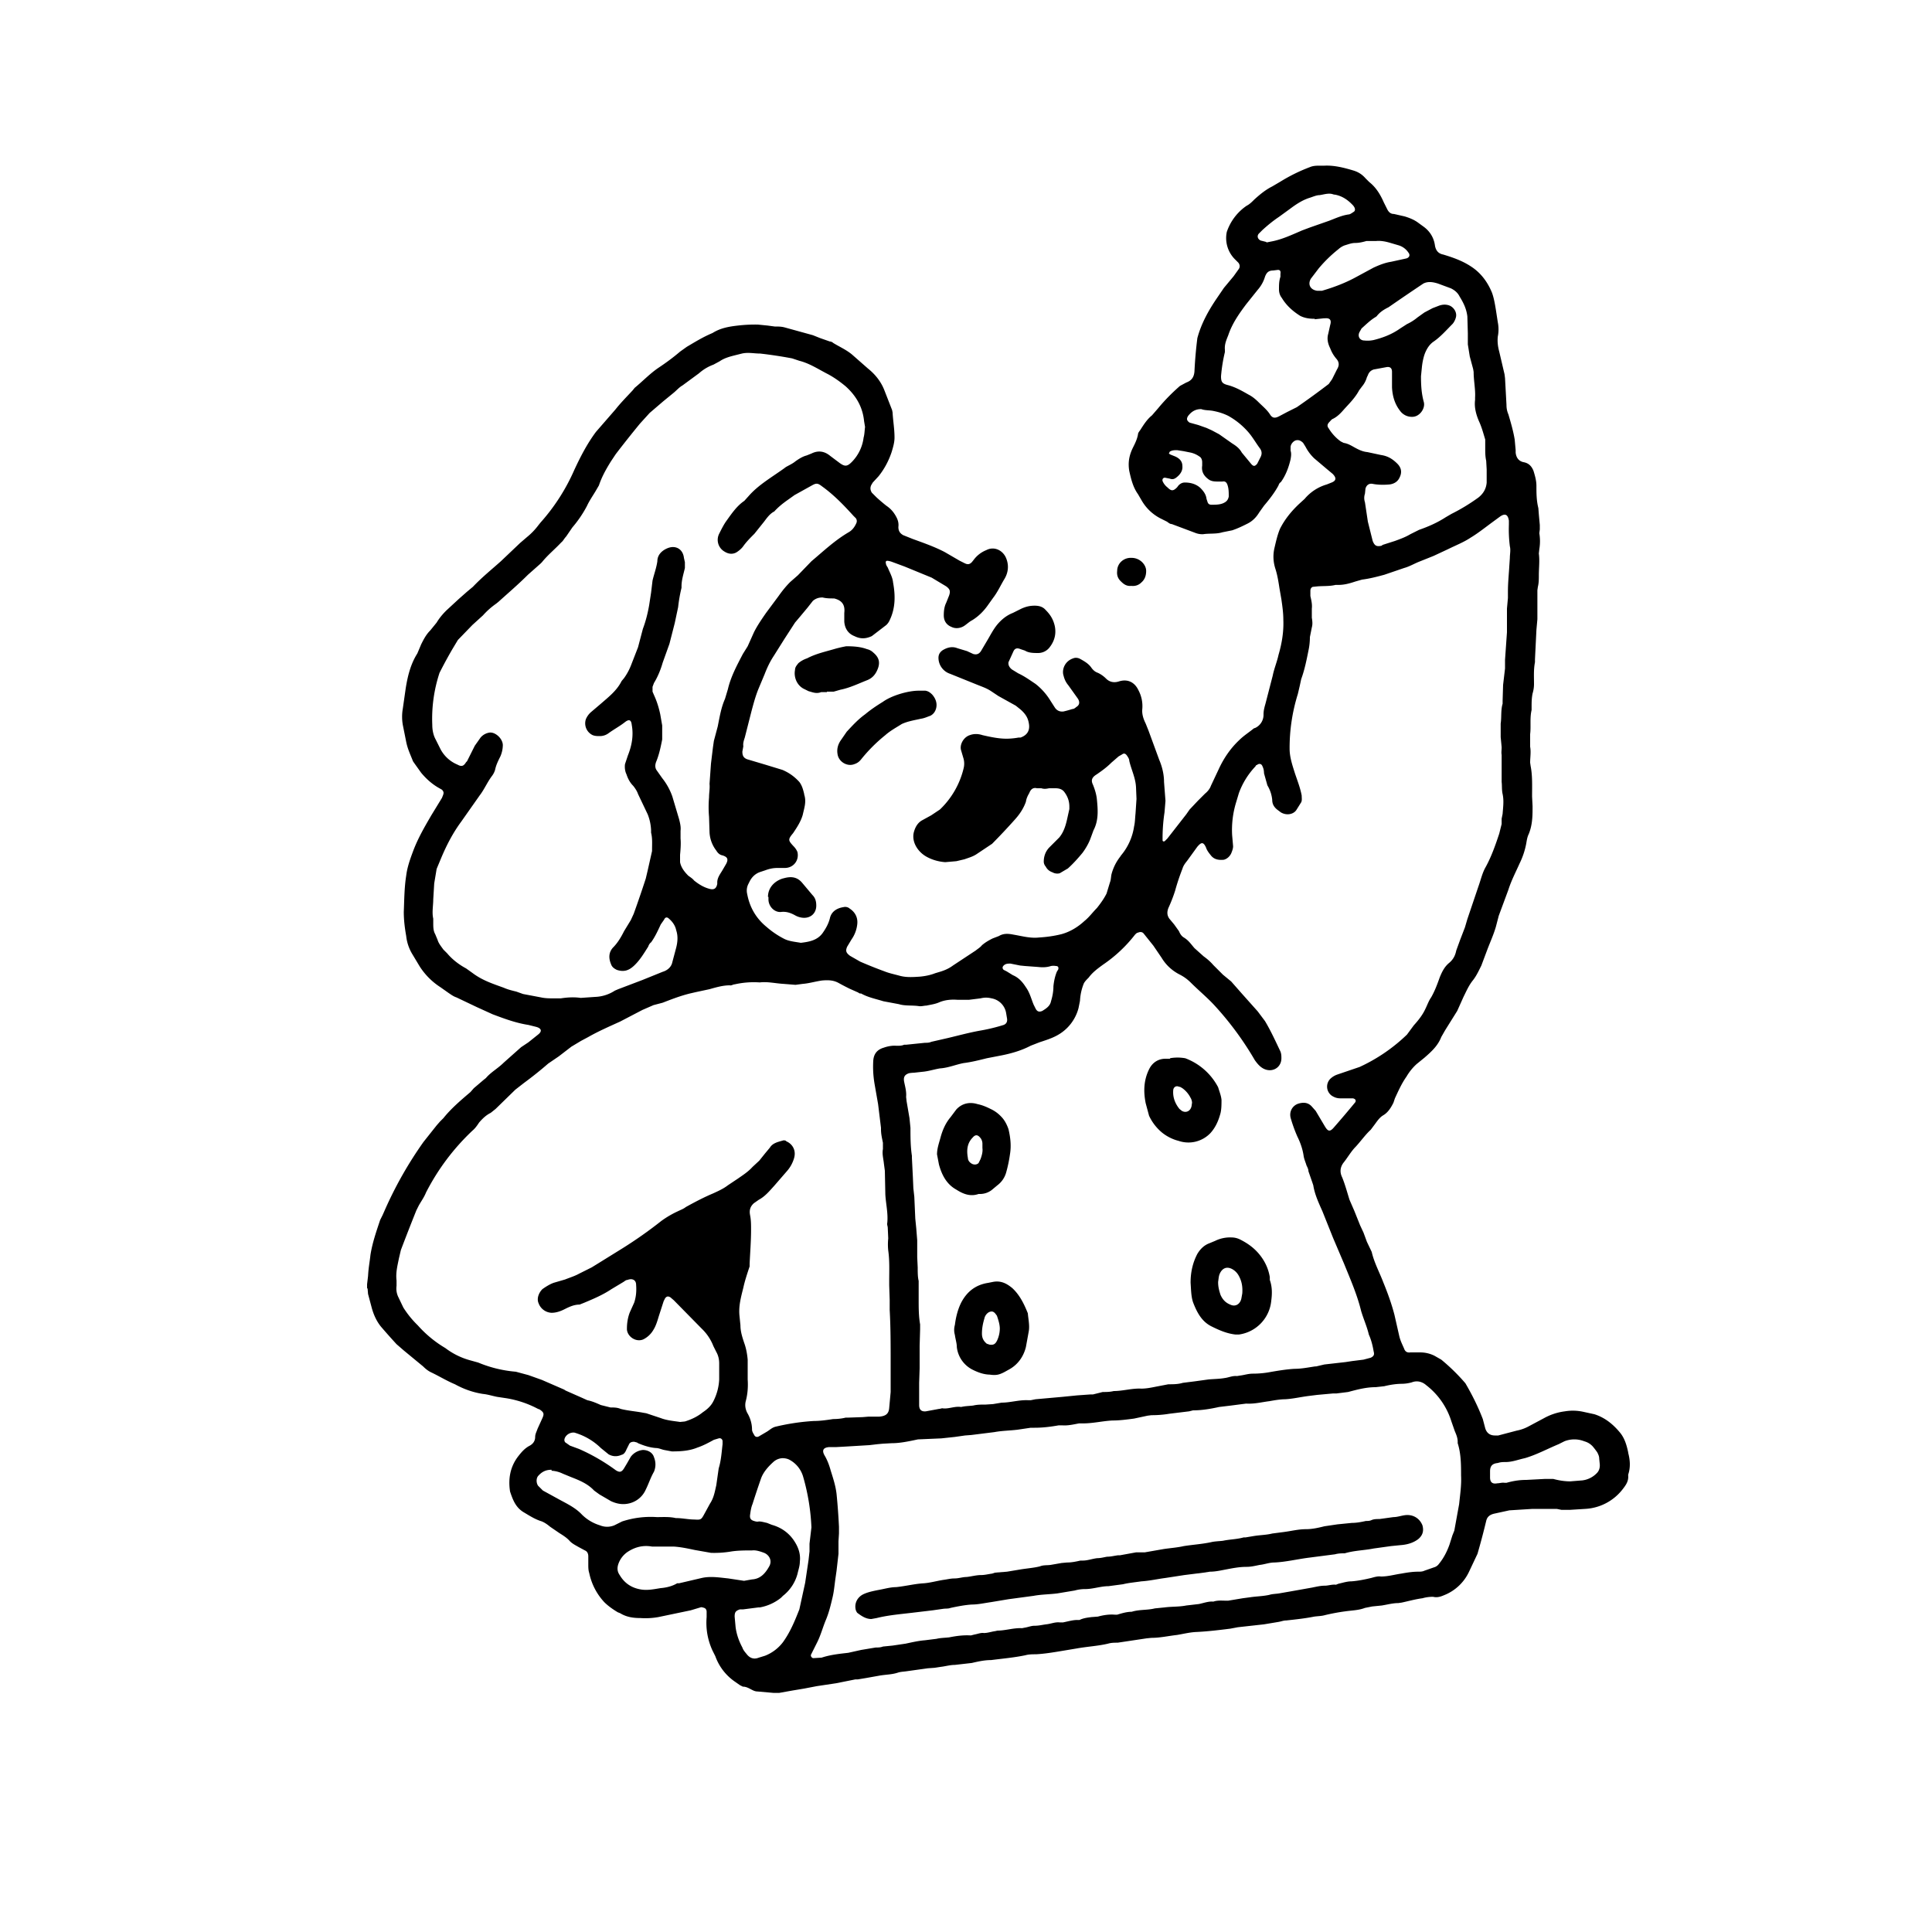 <svg fill="none" xmlns="http://www.w3.org/2000/svg" viewBox="0 0 400 400"><path d="M76 266.8v-.9l.2-1.7c.1-1.8.3-2.6.5-4.4.4-2.5 1.2-4.8 2-7.2l.5-1 .4-.9a80.4 80.4 0 0 1 8.1-14.3l2.7-3.4.7-.8.7-.7c1.6-2 3.6-3.7 5.6-5.4l.7-.8 2-1.7.5-.4c1-1.2 2.5-2 3.7-3.2l3.6-3.2 1.5-1 2-1.6c.9-.7.7-1.3-.4-1.6l-1.6-.4c-2.6-.4-5-1.3-7.4-2.2l-3.3-1.5-4.2-2c-.6-.2-1-.5-1.6-.9l-1.7-1.2a14.3 14.3 0 0 1-4.3-4.3l-1.5-2.5a9.1 9.1 0 0 1-1.3-3.8c-.3-1.7-.5-3.3-.5-5 .1-2.4.1-5 .5-7.5.2-1.7.8-3.4 1.4-5 1-2.7 2.4-5.1 3.8-7.5l2.2-3.6.2-.5c.2-.5.2-.8-.2-1.2l-.7-.4c-1.4-.8-2.6-1.9-3.6-3.1l-1.5-2.1-.2-.3c-.5-1.3-1.1-2.5-1.4-4l-.7-3.5a9.8 9.8 0 0 1 0-3.4l.6-4.2c.4-2.5 1-5 2.4-7.2l.8-1.9c.5-1 1-2 1.9-2.9l1.3-1.6c.6-1 1.3-1.8 2-2.5L95 124l1.7-1.5 1.2-1c1.9-2 3.9-3.6 5.8-5.3l4-3.8 1.4-1.2a14 14 0 0 0 2.4-2.5l.4-.5a41 41 0 0 0 7-10.9c1.3-2.8 2.7-5.5 4.5-7.9l4-4.6c1.1-1.4 2.4-2.7 3.6-4l.4-.5c1.7-1.4 3.2-3 5-4.2 1.5-1 3-2.1 4.4-3.3l1.4-1c1.7-1 3.3-2 5.2-2.8l.2-.1c1.6-1 3.4-1.3 5.2-1.5a31 31 0 0 1 4.1-.2l2 .2 1.5.2c.7 0 1.4 0 2.1.2l5.8 1.6 1.5.6 2 .7c.2 0 .5.1.7.3 1.3.8 2.7 1.4 3.9 2.4l3.3 2.9c1.5 1.2 2.7 2.7 3.4 4.5l1.6 4.1.1.5c.1 1.8.4 3.4.4 5.2 0 1-.3 2-.6 3-.6 1.8-1.5 3.5-2.7 5l-1.2 1.3-.3.5c-.3.6-.2 1.1.1 1.6l1 1a39 39 0 0 0 2 1.7c.9.6 1.5 1.3 2 2.2.4.7.6 1.4.5 2.2 0 .8.3 1.3 1 1.7l2 .8c2.2.8 4.5 1.6 6.6 2.7l3.1 1.8 1 .5c.6.3 1 .3 1.5-.2l.4-.5a6 6 0 0 1 2.6-2c1.7-.9 3.6.1 4.2 1.9.5 1.4.3 2.8-.4 4-.8 1.3-1.4 2.7-2.4 4l-1 1.4c-.9 1.3-2 2.4-3.3 3.2-.6.3-1.1.8-1.7 1.2-.8.5-1.8.6-2.6.2-1-.4-1.6-1.2-1.6-2.4 0-.9.1-1.8.5-2.6l.6-1.5c.3-.9.2-1.3-.6-1.9l-3-1.8-5.6-2.3-2.7-1a4 4 0 0 0-.9-.2c-.2 0-.4.2-.3.4 0 .4.2.7.4 1 .4 1 1 2 1.1 3.1.5 2.7.5 5.3-.7 7.8a3 3 0 0 1-.7 1l-3 2.3c-1.3.6-2.4.6-3.6 0-1.3-.5-2-1.6-2.1-3v-1.8c.2-1.7-.5-2.6-2.1-3-.8 0-1.6 0-2.4-.2-.8 0-1.4.2-2 .7l-1.1 1.4-1.5 1.8-1.1 1.3-2.2 3.4-2.2 3.5c-.8 1.2-1.4 2.5-1.9 3.8l-1.3 3.1c-.6 1.5-1 3-1.4 4.5l-1.4 5.5c-.2.6-.4 1.2-.3 1.8l-.2 1.1c0 .8.2 1.3 1 1.6l3.7 1.1 3.6 1.1c1.4.6 2.5 1.4 3.5 2.5.6.8.8 1.7 1 2.5v.1c.5 1.5 0 2.8-.3 4.2-.4 1.4-1.2 2.6-2 3.8-1.1 1.3-1 1.5 0 2.6.4.4.7.8.9 1.3.4 1.7-.8 3.3-2.6 3.3H161c-1 0-1.8.2-2.6.5l-.9.3c-1 .3-1.8 1-2.3 2l-.3.6a3 3 0 0 0-.2 2c.5 2.7 1.8 5 4 6.8a18 18 0 0 0 3.7 2.5c1 .5 2.3.6 3.4.8 1.7-.2 3.4-.5 4.5-2 .7-1 1.2-1.9 1.5-3 .3-1.5 1.5-2.2 2.9-2.4.3-.1.9 0 1.2.3 1.1.7 1.7 1.8 1.6 3.1a6.7 6.7 0 0 1-1.2 3.3l-.9 1.5c-.4.9-.2 1.3.6 1.9l2.1 1.2a91 91 0 0 0 5 2c1 .4 2 .6 3.1.9 1.4.4 2.8.3 4.3.2 1-.1 2.1-.3 3.1-.7l1-.3c1-.3 1.9-.7 2.7-1.3l4.7-3.1c.5-.4 1-.7 1.3-1.1.7-.6 1.4-1 2.2-1.4l1.3-.5c1-.6 2-.5 3-.3 1.8.3 3.5.8 5.3.6 1.6-.1 3.1-.3 4.7-.7 1.8-.5 3.4-1.5 4.7-2.7 1-.8 1.7-1.8 2.6-2.7.8-1 1.5-2 2-3l.7-2.3c.2-.5.2-1 .3-1.6a10 10 0 0 1 1.8-3.7l.2-.3a12 12 0 0 0 2.7-6c.2-.8.2-1.8.3-2.7l.2-3-.1-2.4c-.1-2-1-3.7-1.4-5.5 0-.4-.3-.8-.5-1.1-.3-.4-.6-.5-1-.2l-.7.4-1.5 1.3c-1 1-2 1.7-3 2.4-1 .6-1.3 1.2-.8 2.2.4 1 .7 2 .8 3 .2 2.1.4 4.3-.7 6.4l-.7 1.9c-.4 1-1 2-1.6 2.8-1 1.2-1.9 2.2-3 3.2l-1.7 1a2 2 0 0 1-1.5-.2c-.6-.2-1.1-.6-1.4-1.2-.2-.2-.4-.6-.4-1 0-1 .3-2.1 1.2-3l2-2c1-1.2 1.4-2.7 1.7-4.1l.4-1.8v-.5c0-1.2-.4-2.2-1.1-3.1-.5-.6-1.2-.7-1.8-.7h-1.3c-.5.1-1 .2-1.6 0h-.9c-.8-.2-1.3.2-1.6 1-.3.5-.6 1.1-.7 1.8-.5 1.4-1.3 2.6-2.3 3.7a129.1 129.1 0 0 1-4.7 5l-3.3 2.2c-.8.5-1.6.7-2.4 1l-1.7.4-2.3.2c-1.4-.1-2.8-.5-4-1.2-1.7-1-3-3-2.5-5 .3-1.1.8-1.9 1.6-2.4l2-1.1 1.8-1.2a17.4 17.4 0 0 0 4.9-8.5 4 4 0 0 0 0-2l-.5-1.7c-.4-1.2.5-2.8 1.8-3.2.8-.3 1.7-.3 2.6 0 1.3.3 2.7.6 4 .7 1.2.1 2.4 0 3.5-.2h.4c1.4-.5 2-1.5 1.7-3-.2-1.2-.8-2-1.7-2.8l-1-.8-3.6-2-1.5-1c-.9-.6-1.8-.9-2.8-1.3l-5.7-2.3a3.5 3.5 0 0 1-2.4-3.3c0-.7.3-1.2.9-1.6 1-.6 2-.8 3-.4l2 .6 1.3.6c.7.2 1.2 0 1.6-.6l1.3-2.2c.6-1 1.2-2.2 2-3.2.9-1.1 2-2 3.3-2.5l1.8-.9c.9-.4 1.7-.6 2.7-.6.9 0 1.7.2 2.3.9 1 1 1.6 2 1.9 3.4.3 1.6-.1 3-1 4.2a3 3 0 0 1-2.4 1.3c-1 0-2 0-2.8-.5l-.9-.3c-.7-.3-1.2-.2-1.5.5l-1 2.2c-.1.6.2 1.1.7 1.5l1.3.8c1.3.6 2.4 1.4 3.6 2.2a13 13 0 0 1 3.1 3.5l.9 1.4c.4.6 1 .9 1.8.8a22 22 0 0 0 1.8-.5c.3 0 .6-.2.8-.4.7-.4.8-1 .4-1.7l-2-2.8c-.5-.6-.8-1.2-1-2-.4-1.2.2-3 2-3.6.5-.2 1-.1 1.4.1.9.5 1.8 1 2.4 1.9.3.4.7.8 1.3 1a6 6 0 0 1 1.7 1.2c.7.7 1.6.9 2.6.6 1.8-.6 3.3.1 4.1 1.8a7 7 0 0 1 .8 3.9c-.1 1 .2 2 .7 3l.6 1.5 2.2 6c.6 1.4 1 3 1 4.6l.3 3.9-.2 2.4a35.6 35.6 0 0 0-.4 5.8c0 .2.3.3.5.1l.5-.5 3.9-5 .7-1 1.7-1.8 1.5-1.5c.5-.4 1-1 1.2-1.6l1.6-3.4c1-2.2 2.4-4.3 4.2-6 1-1 2-1.6 3.1-2.5l.3-.1a3 3 0 0 0 1.7-2.8c0-.8.2-1.5.4-2.2l1.5-5.8c.3-1.5.9-2.9 1.2-4.3.7-2.4 1.1-4.8 1-7.3 0-1.4-.2-2.8-.4-4.2l-.4-2.3c-.2-1.3-.4-2.6-.8-3.9-.5-1.5-.6-3-.2-4.6.3-1.3.6-2.6 1.1-3.8 1-2 2.4-3.7 4-5.2l1.1-1a9.4 9.4 0 0 1 4.6-3l1-.4c1-.4 1-1 .2-1.8l-1.2-1-2.6-2.2a9 9 0 0 1-1.8-2.4l-.5-.8c-.5-.5-1-.7-1.6-.5-.5.2-1 .8-1 1.4v.7c.2.6.1 1.2 0 1.8-.4 1.7-1 3.3-2 4.7-.3.2-.4.4-.5.7-.8 1.5-1.9 2.9-3 4.2l-1 1.4c-.6 1-1.4 1.8-2.4 2.3-1 .5-2 1-3.2 1.4l-2 .4c-1.3.4-2.7.2-4 .4a4 4 0 0 1-1.7-.3l-4.8-1.8c-.4 0-.7-.3-1-.5l-1.4-.7c-1.7-.9-3-2.2-3.9-3.8l-.7-1.2c-1-1.4-1.4-3-1.8-4.8-.3-1.8 0-3.3.8-4.9.4-.8.8-1.6 1-2.6 0-.4.3-.7.5-1 .7-1.1 1.4-2.2 2.4-3l1.3-1.5c1.4-1.7 2.9-3.2 4.5-4.6l1.3-.7c1.1-.4 1.6-1.1 1.7-2.3a88.6 88.6 0 0 1 .6-6.9c.8-3 2.3-5.7 4-8.2l1.5-2.2 2-2.4 1-1.4c.4-.5.3-1 0-1.4l-.8-.8A6.2 6.2 0 0 1 254 48a10.7 10.7 0 0 1 4.1-5.4c.6-.3 1.1-.8 1.6-1.3 1.1-1 2.3-2 3.7-2.7l1.7-1a35.2 35.2 0 0 1 6.1-3c.7-.3 1.4-.3 2.2-.3h.8c2-.1 4 .4 6 1 1 .3 1.8.8 2.5 1.6l.8.8c1.4 1.1 2.3 2.6 3 4.2l.7 1.4c.3.6.7 1 1.4 1l2.2.5c1 .3 2 .7 2.8 1.3l1.1.8c1.4 1 2.2 2.4 2.4 4 .2 1 .7 1.6 1.7 1.8 2 .6 4 1.3 5.8 2.5 2 1.3 3.4 3.2 4.3 5.4.4 1.1.6 2.3.8 3.5l.4 2.6c.2 1 .2 2 0 3-.1 1 0 2 .3 3.1l1.1 4.7.1.8.3 5.5c0 .7.1 1.3.4 2 .5 1.7 1 3.4 1.3 5.2l.2 2.2v.5c.1 1 .6 1.8 1.7 2 1 .2 1.6.8 2 1.8.3 1 .6 2 .6 3.1 0 1.5 0 3 .4 4.6l.1 1.3.2 2.2v.9l-.1.8a10 10 0 0 1 0 3.3l-.1.9c.2 1.5 0 3 0 4.5 0 .8 0 1.6-.2 2.4l-.1.7v6l-.2 2.2-.3 6.1v.6c-.3 1.5-.2 3-.2 4.5 0 .7-.1 1.3-.3 2-.2 1-.2 1.9-.2 2.8v.6c-.4 1.7-.1 3.4-.3 5v2.6c.2 1.1 0 2.2 0 3.3l.1.7c.4 2 .3 4.2.3 6.3l.1 2v.6c0 1.8-.1 3.5-.8 5.2-.3.6-.4 1.3-.5 1.9a16 16 0 0 1-1.4 4.2c-.8 1.8-1.7 3.5-2.3 5.4l-2 5.4-.6 2.3c-.5 1.7-1.2 3.2-1.8 4.8l-1.2 3.2c-.5 1-1 2.1-1.7 3-.9 1.1-1.4 2.3-2 3.5l-1.3 2.9-2.5 4-.8 1.4c-.7 1.8-2 3-3.5 4.3l-1.6 1.3a11 11 0 0 0-2.1 2.6c-1 1.4-1.7 3-2.4 4.5l-.3.9c-.5 1-1.1 2-2.1 2.6-.7.4-1.2 1.1-1.7 1.8l-.9 1.2c-1.1 1-2 2.3-3.1 3.5-1 1-1.7 2.3-2.6 3.4-.7 1-.7 2-.2 3 .6 1.5 1 3 1.5 4.6l1 2.3 1.2 3 .7 1.5.7 1.9 1 2.1c.5 2.2 1.6 4.2 2.4 6.3.9 2.2 1.7 4.4 2.3 6.7l1 4.4c.2.9.6 1.7 1 2.6.2.6.6.9 1.3.8h2c1 0 2 .2 3 .7l1.4.8a40.5 40.5 0 0 1 5 4.9c1.4 2.4 2.6 4.8 3.6 7.4l.5 1.9c.3 1 1 1.5 2 1.5h.7l3.8-1c1-.2 1.8-.5 2.7-1l3-1.6a12 12 0 0 1 4.3-1.4 10 10 0 0 1 3.8.1l2.3.5c2.2.7 3.9 2.1 5.3 3.8 1 1.2 1.4 2.7 1.7 4.1v.1c.4 1.5.5 3 0 4.5v.2c.1 1.2-.5 2-1.2 2.9a10.5 10.5 0 0 1-7.7 4l-3.2.2h-1.7l-1-.2h-5l-4.8.3-3.2.7c-.8.2-1.4.6-1.6 1.5a151.1 151.1 0 0 1-1.8 6.8l-1.7 3.6a9.6 9.6 0 0 1-5.3 5c-.7.3-1.4.5-2.2.3-.8 0-1.5.1-2.2.3-1.5.2-2.9.6-4.3.9l-.7.1c-1.1 0-2.2.3-3.4.5l-2 .2-1.5.3c-1.3.5-2.6.5-4 .7a42 42 0 0 0-4.3.8c-.7.2-1.5.2-2.2.3-2 .4-4 .6-5.8.8-.6 0-1 .2-1.6.3l-3 .5-5.4.6-1.6.3c-2.4.3-4.9.6-7.3.7-1.3.1-2.5.4-3.7.6-1.8.2-3.5.6-5.3.6l-1 .1-6 .9c-.7 0-1.3 0-2 .2-2.1.5-4.3.6-6.5 1l-3 .5c-1.8.3-3.6.6-5.4.7-.7 0-1.5 0-2.2.2-2.4.5-4.8.7-7.1 1-1.4 0-2.7.3-4 .6l-3.5.4c-1 0-2 .3-2.9.4l-1.3.2-1.4.1-4.3.6c-.6.1-1.3.1-1.9.3-1.2.4-2.5.4-3.7.6l-2.8.5-1.8.3h-.5l-4 .8-4 .6-2.6.5-2.4.4-2.8.5h-1.1l-3.4-.3c-1 0-1.8-1-3-1l-.6-.3-1-.7a10.8 10.8 0 0 1-4.1-5.3l-.6-1.2c-1-2.2-1.4-4.5-1.2-6.9v-1.1c0-.4-.2-.7-.5-.8-.3-.1-.6-.2-.8-.1l-2 .6-6.7 1.4a15.2 15.2 0 0 1-3.7.2c-1.5 0-2.9-.2-4.2-1l-.5-.2c-1-.6-2-1.3-2.8-2.1a12.6 12.6 0 0 1-3.1-6c-.2-.6-.2-1.2-.2-1.9v-1.6c0-.5-.2-1-.7-1.2l-1.3-.7c-.7-.4-1.3-.7-1.8-1.2-.6-.7-1.4-1.2-2.2-1.7l-1.9-1.3c-.6-.5-1.3-1-2-1.2-1.2-.4-2.3-1.1-3.3-1.7-1.8-1-2.4-2.6-3-4.4-.4-2.6 0-5.1 1.7-7.3.7-.9 1.4-1.7 2.4-2.2.7-.4 1.1-1 1.1-1.8 0-.6.3-1.1.5-1.7l1-2.2c.4-.9.3-1.2-.6-1.8l-.3-.1a21.3 21.3 0 0 0-6.5-2.2l-2-.3c-1-.2-1.9-.5-2.9-.6-2-.3-4-1-5.8-2-1.7-.7-3.3-1.7-5-2.5-.6-.3-1.1-.7-1.6-1.2l-4-3.3-1.5-1.3a140 140 0 0 1-3.2-3.6c-.9-1.1-1.5-2.4-1.9-3.8l-.8-3-.1-1.2Zm114.3 21.5v2.6c0 .9.4 1.4 1.4 1.3l2.7-.5c.3 0 .6-.2.9-.1 1.2.1 2.4-.5 3.7-.3.8-.2 1.7-.2 2.5-.3.8-.2 1.7-.2 2.6-.2l1.5-.1 1.8-.3c1.8 0 3.6-.6 5.5-.5h.5l1-.2 5.6-.5 3-.3 2.8-.2h.5l2-.5c.7 0 1.5 0 2.3-.2 1.9 0 3.8-.6 5.7-.5 1 0 2-.2 3-.4l2.6-.5c1 0 2 0 3-.3l2.4-.3 2.9-.4c1.1-.1 2.3-.1 3.4-.3.8-.1 1.6-.5 2.5-.4l.6-.1c.9-.1 1.7-.4 2.7-.4 1.1 0 2.3-.1 3.4-.3 1.7-.3 3.5-.6 5.2-.7 1.5 0 2.9-.3 4.3-.5h.2l1.7-.4 4.4-.5 1.3-.2 2.4-.3 1.5-.4c.6-.3.8-.6.6-1.3-.2-1.2-.5-2.4-1-3.5-.4-1.7-1.1-3.2-1.6-4.9-.8-3.3-2.2-6.5-3.5-9.7l-2.3-5.4-2.2-5.5c-.8-1.8-1.6-3.5-1.9-5.4l-.2-.6-.8-2.3c0-.4-.2-.8-.4-1.2-.2-.7-.5-1.3-.6-2-.2-1.4-.7-2.8-1.3-4a30.5 30.5 0 0 1-1.4-3.9c-.3-1.3.4-2.5 1.6-2.9 1-.3 2-.3 2.8.6l.8.9 1.9 3.2c.6 1 1 1.2 1.8.3a216 216 0 0 0 4.5-5.3c.2-.4 0-.7-.5-.8h-2.6c-.7 0-1.2-.2-1.7-.5a2.3 2.3 0 0 1-.2-3.7 4 4 0 0 1 1.2-.7l4.7-1.6a35.4 35.4 0 0 0 9.8-6.7l1.4-1.9c.9-1 1.8-2.1 2.4-3.4.4-.8.7-1.7 1.2-2.4.8-1.4 1.3-2.8 1.8-4.2.5-1.2 1-2.2 2-3 .8-.7 1.2-1.5 1.4-2.5l.8-2.2 1-2.6.5-1.7 2.3-6.8c.5-1.4.8-2.8 1.5-4 1.2-2.2 2-4.5 2.8-6.9l.5-2v-1.1l.2-1c.1-1.4.3-2.7 0-4.1-.2-.9-.1-1.7-.2-2.5v-5.6c-.1-.5 0-1 0-1.6l-.2-2.1v-2.8c.2-1.3 0-2.8.4-4.1v-.6l.1-3.3.4-3.4v-1.8l.4-5.7V126l.2-2.2v-1.3c0-1.9.2-3.7.3-5.5l.1-1.5c0-.8.2-1.6 0-2.4a28 28 0 0 1-.2-4.5v-.8c-.2-1.3-.8-1.6-1.9-.8l-1.5 1.1c-1.5 1.1-3 2.3-4.5 3.2-1.5 1-3.1 1.6-4.7 2.4l-3 1.4-1.5.6-1.5.6c-1 .4-2 1-3.1 1.3l-4.1 1.4c-1.5.4-3 .8-4.6 1l-1.4.4c-1.2.4-2.3.7-3.5.7h-.6c-1.2.3-2.5.2-3.7.3l-1 .1c-.3.1-.5.4-.5.8v1.1c.2.9.4 1.7.3 2.6v1.9c.1.6.2 1.3 0 2l-.4 2c0 .9-.1 1.9-.3 2.8-.4 2-.8 4-1.5 5.9l-.3 1.4-.4 1.7a37.4 37.4 0 0 0-1.7 11.3c0 1.8.6 3.5 1.1 5.1.5 1.5 1.1 3 1.4 4.6 0 .5.1 1-.1 1.4l-1 1.6c-.6.9-2 1.2-3.2.5l-.8-.6c-.6-.5-1-1.1-1-2-.1-1-.4-2-1-3l-.7-2.5c0-.5-.1-1-.3-1.4-.2-.6-.7-.7-1.2-.3-.2 0-.2.2-.3.3a16 16 0 0 0-3.4 5.5l-.6 2a19.5 19.5 0 0 0-.8 6.7l.2 2.3c0 .5-.2 1-.4 1.5-.3.6-.8 1.1-1.5 1.3-1 .1-2 0-2.7-.9-.4-.5-.8-1-1-1.6-.6-1.4-1.1-1-1.8-.2l-2.1 2.9c-.4.5-.8 1-1 1.7a44 44 0 0 0-1.5 4.5 31 31 0 0 1-1.4 3.6c-.3.8-.3 1.5.2 2.2l1 1.2 1 1.4c.2.5.5 1 1 1.3 1 .6 1.5 1.4 2.2 2.2l1.9 1.7c.7.5 1.4 1.1 2 1.8l2 2 1.7 1.4 2.2 2.5 3.3 3.7 1.5 2c1.2 2 2.2 4.2 3.2 6.3.2.5.2 1 .2 1.4 0 2-2 3.1-3.8 2.1-.7-.4-1.2-1-1.7-1.7a65 65 0 0 0-8.5-11.5c-1.5-1.6-3.2-3-4.8-4.6a9 9 0 0 0-2.2-1.6c-1.6-.8-2.9-2-3.8-3.5l-1.7-2.5-2-2.5c-.3-.4-.8-.4-1.2-.2-.2 0-.4.2-.6.4a28.9 28.9 0 0 1-6.6 6.2c-1.1.8-2.2 1.6-3 2.7-.4.4-.8.8-1 1.2a11 11 0 0 0-.8 3.6l-.3 1.5a9 9 0 0 1-4.5 5.7c-1.1.6-2.4 1-3.6 1.4l-1.8.7c-1.9 1-4 1.6-6 2l-3.1.6c-1.6.4-3.2.8-4.8 1-1.6.3-3.2 1-4.9 1.1-1.2.2-2.4.6-3.6.7l-1.8.2a6 6 0 0 0-1 .1c-.9.3-1.2.8-1 1.8.2 1 .5 2 .4 3.1l.1.9.6 3.5.2 2c0 1.9 0 3.8.3 5.8v.4l.1 2 .1 2 .1 2.3.2 1.8.2 4.5.2 2 .2 2.5v3.5l.1 2.1c0 1 0 2 .2 2.8v3.9c0 1.7 0 3.4.3 5.1v1l-.1 3.5v4.6l-.1 3v1.9Zm-33-84.9a18 18 0 0 0-5.2.4c-.3 0-.7.3-1 .2-1.4 0-2.8.4-4.2.8l-2.8.6-1.3.3c-2 .5-3.8 1.2-5.6 1.9l-1.9.5-2.3 1-4.6 2.4c-2.2 1-4.5 2-6.6 3.2l-1.5.8-2 1.2-2.6 2-2.2 1.5a77.8 77.8 0 0 1-5 4l-1.8 1.4-4.1 4-1 .8c-1 .5-1.7 1.2-2.4 2-.4.6-.8 1.2-1.4 1.7a47 47 0 0 0-9.6 12.8c-.4 1-1 1.8-1.5 2.7l-.5 1a457.8 457.8 0 0 0-3.2 8.2l-.4 1.7c-.3 1.5-.7 3-.5 4.6v1.1c-.1.8 0 1.5.3 2.2l1.1 2.3a20 20 0 0 0 3 3.7 23.8 23.8 0 0 0 5.7 4.7 15 15 0 0 0 5 2.5l1.8.5a25.7 25.7 0 0 0 7.8 1.9l2.6.7 2.8 1 4.6 2 .3.2 3.4 1.5 1.1.5c1 .2 1.9.6 2.8 1l2 .5c.7 0 1.4 0 2.1.3 1.6.4 3.2.5 4.7.8l.6.1 3 1c1.3.5 2.7.6 4 .8l1-.1c1.3-.4 2.6-1 3.7-1.9.9-.6 1.7-1.3 2.2-2.3a11 11 0 0 0 1.2-4.5v-3.3c0-.9-.2-1.7-.6-2.4l-.6-1.2a10 10 0 0 0-2.4-3.6l-5.8-5.9-.7-.6c-.5-.3-.8-.2-1.1.2l-.3.6-1 3.1c-.3 1-.6 2-1.1 2.8a5 5 0 0 1-2.1 2c-1.6.7-3.5-.7-3.4-2.3 0-1.1.2-2.3.6-3.3l.9-2c.4-1.2.5-2.4.4-3.7 0-1-.8-1.4-1.8-1-.3 0-.5.2-.8.4l-2.5 1.5c-1.8 1.2-3.7 2-5.6 2.8l-1 .4c-1.2 0-2.2.5-3.2 1-.8.4-1.7.7-2.6.7a3 3 0 0 1-2.7-2c-.4-.9 0-2.1.8-2.9.7-.5 1.5-1 2.3-1.3l2.4-.7c1-.4 2-.7 2.9-1.2l2.6-1.3 1.3-.8 5-3.1a89 89 0 0 0 8.1-5.7 20 20 0 0 1 3.4-2c.6-.3 1.2-.5 1.7-.9 1.8-1 3.7-2 5.6-2.8 1.1-.5 2.2-1 3.1-1.7l2.1-1.4c1-.7 2.1-1.4 3-2.4l1.4-1.3 1.2-1.5 1-1.2c.6-1 1.8-1.2 2.8-1.5.2 0 .5 0 .6.2 1.2.5 2.1 1.8 1.6 3.5a7 7 0 0 1-1.5 2.7l-2.6 3c-1 1.1-1.9 2.2-3.2 2.9l-1 .7c-.8.7-1 1.5-.8 2.5.2 1 .2 2 .2 3 0 2.4-.2 4.8-.3 7.1v.5c-.5 1.5-1 3-1.3 4.4-.5 2-1 3.8-.8 5.8l.2 2c0 1.3.4 2.5.8 3.7.4 1.1.6 2.3.7 3.4v4.1c.1 1.5 0 3-.4 4.5-.2.8-.1 1.6.3 2.4.6 1 1 2.2 1 3.5 0 .3.2.7.4 1 .2.5.6.6 1 .4l1.7-1c.5-.3 1-.8 1.7-1a45.8 45.8 0 0 1 8-1.2c1.3 0 2.7-.2 4-.4.9 0 1.8-.1 2.6-.3h.6l2.9-.1 1.2-.1h2.2c1.4-.1 2-.6 2.1-1.8l.3-3.3V282c0-3.6 0-7.2-.2-10.8v-2.1l-.1-3v-.9c0-2.1.1-4.2-.2-6.3a12 12 0 0 1 0-2.5l-.1-2.2c0-.3-.2-.7-.1-1 .2-2-.3-4-.4-5.9l-.1-4.9-.2-1.5c-.1-1-.4-2-.2-3v-1.3c-.2-1-.4-1.8-.4-2.8v-.3l-.6-4.9-.7-4c-.3-1.7-.4-3.3-.3-5 .1-1.4.8-2.3 2.2-2.7a7 7 0 0 1 2-.4c.8 0 1.5.1 2.2-.2h.4l3.9-.4c.4 0 .9 0 1.3-.2l3.5-.8c2.1-.5 4.3-1.1 6.5-1.5a37.4 37.4 0 0 0 5-1.2c.5-.2.8-.6.7-1.3l-.2-1.2a3.7 3.7 0 0 0-3-3c-.8-.2-1.5-.2-2.3 0l-2.4.3h-2.3c-1.3-.1-2.6 0-3.8.5-.9.4-1.8.5-2.7.7-.5 0-1 .2-1.6.1-1.4-.2-2.8 0-4.1-.4l-3.2-.6c-1.6-.5-3.2-.8-4.6-1.6-.2 0-.4 0-.6-.2l-1.8-.8a54 54 0 0 1-2.3-1.2c-1.1-.6-2.2-.6-3.4-.5-1.4.2-2.7.6-4 .7l-1.5.2-2.5-.2c-1.7-.1-3.3-.5-4.9-.3Zm-37 3.2 2.9-.2a8 8 0 0 0 4.1-1.3l.7-.3 5-1.9 4.2-1.7c1-.3 1.8-1 2-2l.8-3c.3-1.2.4-2.4 0-3.6-.2-1-.8-1.8-1.5-2.4-.4-.4-.8-.3-1 .2l-.7 1c-.6 1.3-1.2 2.6-2 3.7-.3.2-.5.6-.6.9-.9 1.4-1.7 2.8-3 4-1 .9-2 1.3-3.5.8-.6-.3-1-.6-1.2-1.2-.5-1.2-.5-2.4.4-3.4 1-1 1.7-2.2 2.3-3.4l1.4-2.3.6-1.3a246.4 246.4 0 0 0 2.5-7.3l.4-1.7.9-4v-.3c0-1.2.1-2.3-.2-3.5v-.5a10 10 0 0 0-.7-3.3l-2-4.2c-.2-.6-.6-1.2-1-1.7-.7-.7-1.1-1.5-1.4-2.4-.3-.6-.4-1.4-.3-2.1l.6-1.8c.8-2 1.2-4.1.8-6.3-.1-1-.5-1.3-1.4-.6-1 .8-2.3 1.5-3.4 2.3a3 3 0 0 1-1.8.6c-.5 0-1 0-1.5-.2a2.7 2.7 0 0 1-1.4-3.3 4 4 0 0 1 1.1-1.5l2-1.7c1.6-1.4 3.3-2.7 4.3-4.7l.5-.6a12 12 0 0 0 1.5-2.8l.7-1.8.7-1.8 1-3.8c.6-1.6 1-3.2 1.3-4.9l.4-2.6.3-2.5c.3-1.3.8-2.6 1-4 0-1.3.9-2.2 2.1-2.7 1.7-.7 3.2.2 3.4 2l.2.9v1.2c-.3 1.3-.7 2.5-.7 3.8v.3a31 31 0 0 0-.7 4l-.7 3.3-1.1 4.3-1.4 3.9c-.4 1.4-1 2.9-1.8 4.2l-.3.8v1l.3.7c.6 1.3 1 2.6 1.3 4l.4 2.3v2.9c-.3 1.5-.6 3-1.2 4.5-.3.7-.3 1.3 0 1.8l1.2 1.7a13 13 0 0 1 2.1 3.8l1.4 4.7c.2.8.4 1.6.3 2.4v1.6c.1 1.1 0 2.3-.1 3.4v1.5c.2 1.1.9 2 1.7 2.8.4.3.9.6 1.2 1 1 .8 2 1.4 3.1 1.7 1 .3 1.5 0 1.7-1v-.3c0-.9.5-1.6 1-2.4l.7-1.2c.8-1.3.3-1.7-.6-2-.6-.1-1-.5-1.3-1a6.7 6.7 0 0 1-1.4-3.8l-.1-3.2a23 23 0 0 1 0-4c0-1 .2-1.9.1-2.8l.3-4.2.4-3.3.2-1.4.8-3c.4-2 .7-3.9 1.5-5.7l.6-2c.6-2.6 1.9-5 3.1-7.3l1-1.6 1.3-2.9c.7-1.4 1.6-2.7 2.5-4l2.6-3.5c.7-1 1.5-2 2.4-2.9l1.6-1.4 2.8-2.9c2.5-2.1 4.8-4.3 7.7-6 .7-.4 1.2-1 1.6-1.9a1 1 0 0 0-.1-1l-.5-.5c-2-2.2-4-4.3-6.5-6.1-.9-.7-1.2-.7-2.1-.2l-3.6 2-1.4 1c-1 .7-2 1.5-2.8 2.4l-.2.1c-.8.5-1.3 1.2-1.9 2l-2 2.5c-.9.9-1.7 1.7-2.4 2.7-.4.5-.9.9-1.4 1.2-.8.4-1.6.3-2.4-.2a2.8 2.8 0 0 1-1.1-3.7c.5-1 1-2 1.6-2.8 1-1.4 2.1-3 3.6-4l.9-1c2-2.3 4.8-3.9 7.3-5.7l.4-.3c.7-.4 1.4-.7 2-1.2.7-.5 1.5-1 2.3-1.2l1-.4c1.4-.7 2.7-.5 3.9.5l2 1.5c1 .7 1.5.7 2.4-.2l.1-.1a8.7 8.7 0 0 0 2.4-5c.2-.7.2-1.5.3-2.2l-.2-1.2c-.3-3-1.7-5.3-3.8-7.2-1.2-1-2.6-2-4-2.7-1.9-1-3.6-2.1-5.6-2.6l-1.5-.5a93 93 0 0 0-6.6-1c-1.3 0-2.5-.3-3.8 0l-1.2.3c-1.2.3-2.4.6-3.4 1.3l-1.3.7c-1.1.4-2.1 1-3 1.8l-3.4 2.5c-.7.4-1.2 1-1.8 1.5l-2.2 1.8-2.8 2.4-2 2.2a243.9 243.9 0 0 0-5 6.3l-1 1.5c-1 1.6-1.9 3.2-2.5 5l-.7 1.2c-.6 1-1.3 2-1.8 3.1a24 24 0 0 1-3 4.4l-1.3 1.9c-.4.4-.6.9-1 1.2-1.3 1.4-2.8 2.6-4 4.1l-.3.3-2.6 2.3c-2 2-4 3.7-6.1 5.6l-.5.4c-1 .7-1.9 1.5-2.7 2.4l-2.2 2-3 3.1-1.2 2a98.1 98.1 0 0 0-2.6 4.8 30.3 30.3 0 0 0-1.5 10.8c0 1 .2 2.1.7 3l1 2a7 7 0 0 0 3.5 3.2c.9.5 1.3.3 1.8-.5l.2-.2 1.6-3.2 1.2-1.7a3 3 0 0 1 1.7-1c1.3-.3 3 1.3 2.9 2.7a6 6 0 0 1-.5 2.2c-.5 1-.9 1.8-1.1 2.8a4 4 0 0 1-.6 1.2c-1 1.3-1.6 2.8-2.6 4.1l-3.8 5.4c-1.7 2.3-3 4.8-4.1 7.4l-1 2.4-.5 3-.2 3.3c0 1.3-.3 2.7 0 4v.9c0 .8 0 1.6.4 2.3l.5 1.2c.2.7.7 1.3 1.2 2l.8.8c1 1.2 2.4 2.3 3.9 3.1l1.4 1c2 1.5 4.2 2.2 6.4 3 .9.4 1.8.6 2.6.8l1.4.5 3.7.7c.9.2 1.8.2 2.7.2h1.4c1.3-.2 2.7-.3 4.1-.1Zm182.2 99c0-2.3 0-4.6-.7-6.8v-.3c0-.8-.3-1.5-.6-2.2l-.7-2a15.1 15.1 0 0 0-5.2-7.5c-.9-.8-2-1-3-.6a8 8 0 0 1-2 .3c-1.2 0-2.5.2-3.7.5l-1.8.2c-2 0-3.8.5-5.7 1l-2.4.3h-.7l-3.3.3-1.6.2c-1.7.2-3.3.6-5 .7-1 0-2.2.2-3.3.4-1.6.2-3.1.6-4.8.5l-.8.1-2.3.3-2.5.3c-1.8.4-3.6.7-5.4.7l-.8.2-4.1.5c-1.2.2-2.4.3-3.7.3l-.8.1-2.8.6c-1.5.2-3 .4-4.5.4-2 .1-4 .6-6.1.6h-.8c-1.1.2-2.3.5-3.5.4h-.7c-1.7.3-3.3.5-5 .5h-.8l-2.7.4c-1.6.2-3.2.2-4.8.5l-4.8.6-1.3.1-2.1.3-2.8.3-4.6.2h-.2c-1.9.4-3.7.8-5.5.8l-1.8.1-1.1.1-1.7.2-5 .3-1.8.1h-1.5c-1.4.1-1.5.8-1 1.7.6 1 1 2.1 1.3 3.2.5 1.6 1 3.1 1.2 4.8a132 132 0 0 1 .5 6.8v1.4l-.1 1.6v2.6l-.4 3.5-.2 1.4c-.2 1.3-.3 2.7-.6 4-.4 1.7-.8 3.4-1.5 5-.6 1.5-1 3-1.7 4.4l-1 2-.3.6c-.1.3.2.7.5.7l1.7-.1c1.8-.6 3.7-.8 5.5-1l2.7-.6 3-.5c.5 0 1 0 1.5-.2l2-.2 2.7-.4c1.4-.3 2.7-.6 4-.7l2.4-.3c.8-.2 1.7-.2 2.6-.3 1.5-.3 3-.5 4.5-.4l.8-.2c.6-.1 1.3-.4 1.9-.3.8 0 1.6-.3 2.4-.4l.4-.1c1.7 0 3.4-.6 5.1-.5l.5-.1c.7-.1 1.4-.4 2-.4 1 0 1.7-.2 2.5-.3 1-.1 1.8-.5 2.8-.4h.7c1-.2 2-.5 2.9-.5h.5c.8-.4 1.7-.5 2.5-.6l1.3-.1c1.1-.3 2.3-.5 3.5-.4h.5c1-.3 2-.6 3-.6 1.6-.5 3.2-.3 4.8-.7l2-.2c1.5-.2 3-.1 4.5-.4l2.6-.3c1-.2 2-.6 3-.5.9-.3 1.7-.2 2.5-.2h.6l3-.5 1.5-.2c1.3-.2 2.6-.2 4-.5.6-.2 1.4-.2 2-.3l2.3-.4 4.5-.8c1-.2 1.8-.4 2.7-.4.7 0 1.5-.3 2.3-.2l.5-.2c.9-.2 1.8-.5 2.7-.5 1.4-.1 2.8-.4 4.1-.7.7-.2 1.4-.4 2-.3 1.5 0 2.8-.4 4.2-.6 1.1-.2 2.3-.4 3.5-.4.4 0 .9 0 1.3-.2l2-.7c.4-.1.8-.4 1-.7 1-1.2 1.7-2.6 2.2-4l.6-1.9.4-1 1-5.5c.2-2 .5-3.9.4-5.9ZM303.9 69l-.1-3.5c-.2-1.6-.8-2.8-1.6-4.1-.4-.8-1-1.3-1.8-1.7l-2.7-1c-1-.3-2-.5-3 0a481.7 481.7 0 0 0-7.2 4.9c-1 .5-1.8 1-2.5 1.9l-.3.2c-1 .6-1.9 1.5-2.8 2.3l-.4.7c-.5.9 0 1.8 1 1.8a6 6 0 0 0 1.9-.1c2-.5 3.8-1.2 5.5-2.4l1.4-.9a10 10 0 0 0 2.2-1.4l1.4-1 1.7-.9 1.3-.5c.8-.3 1.6-.3 2.3 0 1 .5 1.5 1.6 1.2 2.5-.1.4-.4 1-.7 1.3-1.3 1.3-2.5 2.7-4 3.7-.8.6-1.3 1.4-1.7 2.4-.3.8-.5 1.8-.6 2.7l-.2 2c0 1.9.1 3.6.6 5.4.3 1.3-.9 3-2.4 3a3 3 0 0 1-2.5-1.2c-1.1-1.4-1.6-3-1.7-4.9v-3.2c0-.8-.4-1.1-1.1-1l-2.7.5c-.6.2-1 .6-1.2 1.2l-.2.4a5 5 0 0 1-1 1.9l-.6.8c-.8 1.5-1.9 2.6-3 3.8-.7.8-1.4 1.6-2.4 2.1-.3.1-.5.4-.7.6-.5.5-.6.9-.2 1.4.6 1 1.5 2 2.5 2.7l.6.3c.7.1 1.3.4 2 .8.9.5 1.8 1 2.9 1.1l2.8.6c1.4.2 2.4.8 3.4 1.8.9.9 1 1.9.4 3-.4.8-1.2 1.2-2 1.3-1.1.1-2.3.1-3.4-.1-.8-.2-1.4.2-1.6 1l-.1 1c-.2.6-.2 1.2 0 1.8l.6 4 1 4c.4 1 .8 1.2 1.8 1l.3-.2 2.5-.8c1.1-.4 2.2-.8 3.2-1.4l1.8-.9c2-.7 3.8-1.5 5.5-2.6l1.2-.7c2-1 3.8-2.1 5.6-3.4 1-.8 1.6-1.8 1.7-3.1v-2.7l-.1-1.8c-.2-.9-.2-1.7-.2-2.6V91c-.4-1.3-.7-2.5-1.3-3.8-.6-1.4-1-2.9-.8-4.4v-.5c.1-1.7-.3-3.5-.3-5.3l-.1-.6-.7-2.6-.4-2.5v-2.2Zm-31.7-3c-1 0-2-.1-3-.6-1.6-1-2.9-2.2-3.8-3.7-.4-.5-.6-1.1-.6-1.8 0-.9 0-1.7.3-2.6v-.6c.1-.6-.1-.9-.7-.8l-.8.1c-1 0-1.4.5-1.7 1.3-.3 1-.8 1.9-1.5 2.7l-2.4 3c-1.5 2-2.9 4-3.7 6.4-.4 1-.8 1.9-.7 3v.5a33 33 0 0 0-.8 5c0 1.1.2 1.5 1.3 1.8 1.6.4 3 1.2 4.4 2 .8.4 1.5 1 2.1 1.6.8.8 1.8 1.6 2.4 2.6.5.7 1 .7 1.8.3l1.7-.9 2-1a170.4 170.4 0 0 0 6.6-4.8l.7-1 1-2c.5-.8.5-1.5-.1-2.2-.6-.7-1-1.4-1.3-2.2-.5-1-.7-2-.4-3l.4-1.8c.3-1 0-1.5-1.1-1.4h-.2l-1.9.2Zm-158 238.3c-1.2 0-2 .4-2.8 1.3-.4.5-.4 1.4 0 2l1 1 3.1 1.7c1.8 1 3.6 1.8 5 3.3a9 9 0 0 0 3.7 2.2c1 .4 2 .4 3 0l1.6-.8a19 19 0 0 1 7.2-.9c1.3 0 2.6-.1 3.9.2 1.4 0 2.6.3 3.9.3 1.3.1 1.4 0 2-1.1l1.2-2.2c.8-1.2 1-2.5 1.3-3.8l.5-3.5c.5-1.6.6-3.3.8-5V298.3c-.1-.4-.4-.6-.8-.5l-1 .3c-1.1.6-2.2 1.2-3.4 1.6-1.7.7-3.5.8-5.3.8l-1.6-.3c-.5-.1-1.1-.4-1.7-.4-1.3-.1-2.5-.5-3.7-1-.2-.2-.5-.2-.8-.3-.5 0-.9.1-1.1.6l-.5 1c-.2.5-.5 1-1 1.1-.9.4-1.8.4-2.7-.1l-1.6-1.3a13 13 0 0 0-5.5-3.2 2 2 0 0 0-1.9 1c-.2.4-.2.7 0 1l1 .7 1.9.7a40 40 0 0 1 7.6 4.4c.8.5 1.2.4 1.7-.4l.6-1 .8-1.4c.6-.8 1.5-1.3 2.5-1.4 1 0 2 .5 2.3 1.5.4 1 .4 2 0 3-.7 1.2-1.1 2.5-1.7 3.7a5 5 0 0 1-3.2 2.8c-1.4.4-2.7.2-4-.4l-2.4-1.4-1.1-.8c-1.3-1.4-3-2.1-4.8-2.8l-1.7-.7a6 6 0 0 0-2.3-.6Zm53.8 12a44.4 44.4 0 0 0-1.7-10.5 5.8 5.8 0 0 0-2.9-3.6c-.4-.2-.9-.3-1.4-.3a3 3 0 0 0-1.9.8c-1 .9-2 2-2.5 3.3a188 188 0 0 0-1.8 5.4c-.3.7-.4 1.5-.5 2.2-.1.7.1 1.1.8 1.3.3.1.7.2 1 .1.6 0 1.2.2 1.7.3l1 .4c1.8.5 3.3 1.5 4.4 3 1 1.4 1.6 2.9 1.4 4.6 0 .9-.3 1.7-.5 2.6a8.6 8.6 0 0 1-3 4.5l-.4.4a9.7 9.7 0 0 1-4.4 2h-.3l-3.1.4h-.7c-.9.3-1.1.6-1.1 1.5l.2 2.2c.2 1.5.7 2.9 1.4 4.2.2.6.6 1 1 1.5.6.7 1.4 1 2.4.6l1.3-.4a8.6 8.6 0 0 0 3.7-2.8c1.3-1.8 2.2-3.8 3-5.8l.4-1 1.2-5.5.7-4.7.2-1.8v-1.6l.4-3.4Zm-14 11 1.7-.3c1.7-.1 2.7-1.2 3.5-2.6.8-1.3 0-2.5-1-2.9-.8-.3-1.7-.6-2.5-.5-1.4 0-2.8 0-4.2.2a21 21 0 0 1-4.3.3l-3.4-.6c-1.4-.3-2.8-.6-4.3-.7H135c-1.7-.3-3.3 0-4.9 1a5 5 0 0 0-2 2.4c-.4 1-.3 1.8.2 2.5 1 1.7 2.5 2.7 4.5 3 1.4.2 2.7-.1 4-.3 1.2-.1 2.4-.4 3.4-1h.4l4.7-1.1c1.8-.4 3.6-.1 5.5.1l3.3.5Zm171.1-20.6 2.5-.2a5 5 0 0 0 3-1.5c.5-.5.7-1.2.6-2l-.1-1c0-.5-.2-.9-.4-1.3a15 15 0 0 0-1-1.3c-.5-.5-1-.8-1.7-1a5.6 5.6 0 0 0-4.1 0l-1.2.6c-2.4 1-4.6 2.2-7 2.9-1.4.3-2.6.8-4 .8-.5 0-1 0-1.6.2-1 .1-1.6.5-1.6 1.7v1.3c0 1 .5 1.4 1.5 1.2.5 0 1-.2 1.5-.1h.4c1.4-.4 2.7-.6 4.1-.6l3.8-.2h1.8c1.1.3 2.3.5 3.5.5ZM273.2 60.2h.5c2.4-.7 4.8-1.6 7-2.8l3.7-2c1.1-.5 2.3-1 3.6-1.2l3.2-.7c.6-.2.8-.7.4-1.2a3.7 3.7 0 0 0-2-1.5l-1.7-.5c-1-.3-2-.5-3-.4h-2c-.7.2-1.5.4-2.3.4-.8 0-1.5.3-2.2.5a4 4 0 0 0-1.3.8 27.7 27.7 0 0 0-4.1 4l-1.6 2.1c-.7 1.2-.1 2.3 1.3 2.5h.5Zm-11-10 1-.2c2.2-.4 4.3-1.4 6.4-2.3l1.6-.6 4-1.4c1.3-.5 2.6-1.1 4-1.3.3 0 .7-.3 1-.5.4-.2.4-.6.2-1l-.2-.3c-1-1.1-2.2-2-3.8-2.3-.4 0-.5-.2-1.2-.2s-1.3.2-2 .3c-.7 0-1.5.4-2.2.6-1.5.5-2.8 1.4-4 2.3l-2.2 1.6c-1.2.8-2.3 1.7-3.4 2.7l-.8.8c-.4.5-.2 1.1.4 1.4l1.2.3Zm-13.5 34.5c-1.2 0-2 .5-2.7 1.4-.4.6-.3 1 .3 1.4l1.8.5 1.7.6 1.1.5 1.5.8 2.7 1.9c.8.5 1.5 1 2 1.9L259 96c.5.6.8.6 1.3 0l.6-1.2c.4-.7.4-1.3 0-1.9-.9-1.2-1.6-2.5-2.6-3.6a15.4 15.4 0 0 0-4-3.2c-1-.5-2-.8-3-1-.9-.2-1.8-.1-2.6-.4Zm3.6 15c-.7 0-1.4 0-2-.4-1-.7-1.6-1.6-1.4-2.9v-.7c0-.5-.2-1-.6-1.2a5 5 0 0 0-1.8-.8l-1.5-.3-1.3-.2c-.5 0-1 0-1.5.3l-.2.4.3.2 1 .4c.9.4 1.5 1 1.5 2 .1 1-.5 1.8-1.3 2.4-.4.3-.8.4-1.3.2l-1-.2c-.4 0-.6.3-.5.7.2.5.6 1 1 1.3.8.8 1.2.8 2 0l.3-.4c.4-.4.8-.6 1.3-.6 1.2 0 2.3.3 3.2 1.1.7.7 1.2 1.4 1.3 2.3l.2.6c.1.4.4.6.8.6 1 0 2 0 2.8-.5.5-.3.7-.7.8-1.2 0-.9 0-1.7-.3-2.5-.2-.5-.5-.7-1-.6h-.8Zm-43.1 99.8c-.5 0-1 0-1.4.4-.3.3-.3.6 0 .9l.6.3 1.3.8c1.2.5 2 1.4 2.7 2.5.8 1.1 1.1 2.4 1.6 3.6l.4.8c.3.6.7.8 1.4.5.8-.5 1.6-1 1.8-2 .3-1 .5-2 .5-3.1.1-1 .3-2 .7-3l.3-.5c.1-.4 0-.7-.5-.7a3 3 0 0 0-1 0c-.9.3-1.8.3-2.7.2l-2.7-.2-1-.1-2-.4Z" fill="currentColor"/><path d="M190.2 143h1.4c.6.1 1 .4 1.4.8.7.8 1.1 1.8.8 2.9-.2.7-.6 1.2-1.2 1.5-.6.2-1.2.5-1.9.6-1.3.3-2.7.5-4 1.1-1.1.7-2.4 1.4-3.4 2.3a32.5 32.5 0 0 0-5 5c-.4.5-.8.8-1.4 1-1.5.6-3.3-.5-3.5-2.1-.2-1.2.2-2.2.8-3l1.1-1.6c1.2-1.3 2.4-2.6 3.8-3.6 1.2-1 2.4-1.8 3.7-2.6 1.8-1.3 5.2-2.3 7.4-2.3ZM171.2 143.3H170c-1 .4-1.8 0-2.6-.2l-.8-.4c-1.6-.7-2.3-2.5-2-4 0-.6.4-1 .7-1.4.6-.5 1.2-.8 1.8-1 1.9-1 3.9-1.4 5.9-2a28.7 28.7 0 0 1 2.2-.5c1.5 0 3 .1 4.3.6.5.1 1 .4 1.3.7 1.2 1 1.4 2 1 3.2-.4 1.1-1 2-2.2 2.5-1.8.7-3.6 1.6-5.6 2l-1.4.4h-1.4ZM159 185.7c0-1.8 1.2-3.2 3-3.8l.4-.1c1.5-.4 2.7-.2 3.7 1l2.1 2.5c.6.6.8 1.3.8 2.2 0 1.6-1.2 2.7-2.9 2.5a4 4 0 0 1-1.5-.5c-.9-.5-1.8-.8-2.8-.7-1.4.2-2.7-1.1-2.7-2.6v-.5ZM234.2 121.3c-1 .1-1.6-.4-2.2-1-.6-.6-.8-1.3-.7-2.1 0-1.6 1.4-2.8 3-2.7 1.7 0 3 1.4 3 2.7 0 1-.3 1.8-1 2.4-.5.5-1.2.8-2.1.7ZM246.5 265.5c0-2 .4-4 1.4-5.9.6-1 1.4-1.8 2.5-2.2l1.2-.5a7 7 0 0 1 3.4-.7 4 4 0 0 1 1.7.4c2 1 3.5 2.2 4.7 4a9.8 9.8 0 0 1 1.5 3.8v.6c.5 1.4.5 2.8.3 4.3a7.8 7.8 0 0 1-6.7 7h-.7c-1.8-.2-3.4-.9-5-1.7-2-1-3-2.9-3.8-5-.4-1.2-.4-2.6-.5-4Zm5.7 0c0 .9.2 1.7.5 2.6.4.9 1 1.6 2 2 1 .5 2 0 2.3-1.2l.2-1.1c.1-1.4-.1-2.6-.8-3.8-.3-.5-.7-.9-1.2-1.2-1.4-.8-2.3 0-2.7 1-.2.5-.2 1-.3 1.6ZM205 284.6c-1.2 0-2.4-.4-3.6-1a6 6 0 0 1-3.3-4.7c0-.8-.3-1.7-.4-2.5-.2-.7-.2-1.4 0-2.1.2-1.6.6-3.2 1.3-4.6 1.2-2.3 3-3.7 5.6-4.1l1-.2c1.6-.3 2.8.3 4 1.3 1.5 1.4 2.4 3.2 3.2 5.2.1 1.2.4 2.5.2 3.7l-.6 3.3c-.5 2-1.7 3.7-3.6 4.7l-.9.5c-1 .5-1.6.7-3 .5Zm2-9.5c0-.9-.3-1.8-.6-2.7l-.3-.4c-.4-.5-.8-.6-1.4-.3a2 2 0 0 0-.9 1.3c-.3 1-.5 2-.5 3.1 0 1 .4 1.6 1 2.1l.6.2c.8.1 1.2-.1 1.6-1a6 6 0 0 0 .5-2.3ZM194 239c0-1.2.4-2.3.7-3.4.4-1.5 1-3 2.1-4.3l1.2-1.6c1.2-1.3 2.8-1.6 4.4-1.1 1 .2 1.9.6 2.7 1a7 7 0 0 1 2.2 1.6c.7.7 1.2 1.7 1.5 2.6.4 1.7.6 3.4.3 5.2a28 28 0 0 1-.8 3.8 5 5 0 0 1-1.8 2.6l-1.2 1a4 4 0 0 1-2.3.8h-.4c-1.7.6-3.2 0-4.6-.9-2-1.1-3-3-3.6-5.2l-.4-2.1Zm9.4-1.3v-.9c0-.5-.2-1-.5-1.3-.5-.6-1-.6-1.5 0-1.2 1.2-1.3 2.7-1 4.3 0 .4.3.8.6 1 .5.4 1.2.4 1.6 0l.4-.8c.3-.8.5-1.6.4-2.3ZM242.2 219.1a9 9 0 0 1 3.2 0 12.7 12.7 0 0 1 6.8 6c.3 1 .6 1.7.7 2.6 0 1 0 2.2-.3 3.1-.4 1.4-1 2.7-2 3.8a6.3 6.3 0 0 1-6.6 1.6c-1.2-.3-2.4-.9-3.4-1.7a10 10 0 0 1-2.7-3.5l-.7-2.6c-.5-2.5-.4-4.9.8-7.2.7-1.3 1.9-2 3.3-2h1Zm4.6 9.2c0-.2-.1-.7-.3-1-.4-.8-1-1.5-1.7-2-.2-.1-.4-.3-.7-.3-.6-.3-1.2.1-1.2.8-.1 1.4.4 2.7 1.3 3.8l.5.4c.9.5 1.8 0 2-1l.1-.7ZM180.4 335.2c-1.1 0-2-.6-2.8-1.2-.2-.1-.3-.4-.4-.6-.4-1.4.3-2.8 1.7-3.4.9-.4 1.9-.6 2.9-.8 1.2-.2 2.5-.6 3.7-.6 2-.2 3.9-.7 5.8-.8 1.3-.1 2.7-.5 4-.7.8-.1 1.5-.3 2.3-.3.9 0 1.7-.3 2.5-.3 1-.1 2-.4 3-.4.8 0 1.5-.2 2.3-.3l.6-.2 2.5-.2 3-.5c1.3-.2 2.6-.3 3.8-.6.7-.3 1.5-.2 2.2-.3l2.3-.4 1.1-.1c1 0 1.9-.2 2.8-.4h.5c1 0 2-.4 3-.5.7 0 1.4-.2 2-.3.8 0 1.5-.2 2.3-.3h.4l3.3-.6H237l4-.7c1.4-.2 2.8-.3 4.1-.6 1.9-.3 3.7-.4 5.6-.8.8-.2 1.7-.2 2.5-.3 1.4-.3 2.9-.3 4.3-.7h.4l1.8-.3c1.3-.2 2.5-.2 3.7-.5l2.3-.3c1.6-.2 3.1-.6 4.7-.6 1.3 0 2.6-.3 3.8-.6l2.7-.4 3-.3c1 0 2-.2 2.9-.4.4 0 .8 0 1.2-.2.5-.2 1-.2 1.6-.2l2.9-.4c.8 0 1.6-.3 2.4-.4 1.6-.2 3 .6 3.6 2.1.3 1.1.1 2-.8 2.8-1 .8-2.3 1.2-3.7 1.3l-2 .2-3.6.5c-2 .4-4 .4-6 1-.6 0-1.3 0-2 .2l-5.4.7c-2.4.3-4.8.9-7.2 1-1 0-2 .4-3 .5-1 .2-1.8.4-2.7.4-1.6 0-3 .3-4.6.6-1 .2-2 .4-3 .4l-1.3.2-4 .5-3.9.6c-1.6.2-3.3.6-5 .7-1.3.2-2.6.3-3.8.6l-3 .4c-1.6 0-3.2.6-4.8.6a8 8 0 0 0-2.2.3l-3.6.6c-1.6.2-3.3.2-4.9.5l-5.2.7-3.6.6c-1.4.2-2.7.5-4 .5-1.5.1-3 .4-4.4.7-.5.2-1 .1-1.6.2l-2.1.3-4.2.5c-2.5.3-5 .5-7.4 1.1l-1.1.2Z" fill="currentColor"/></svg>